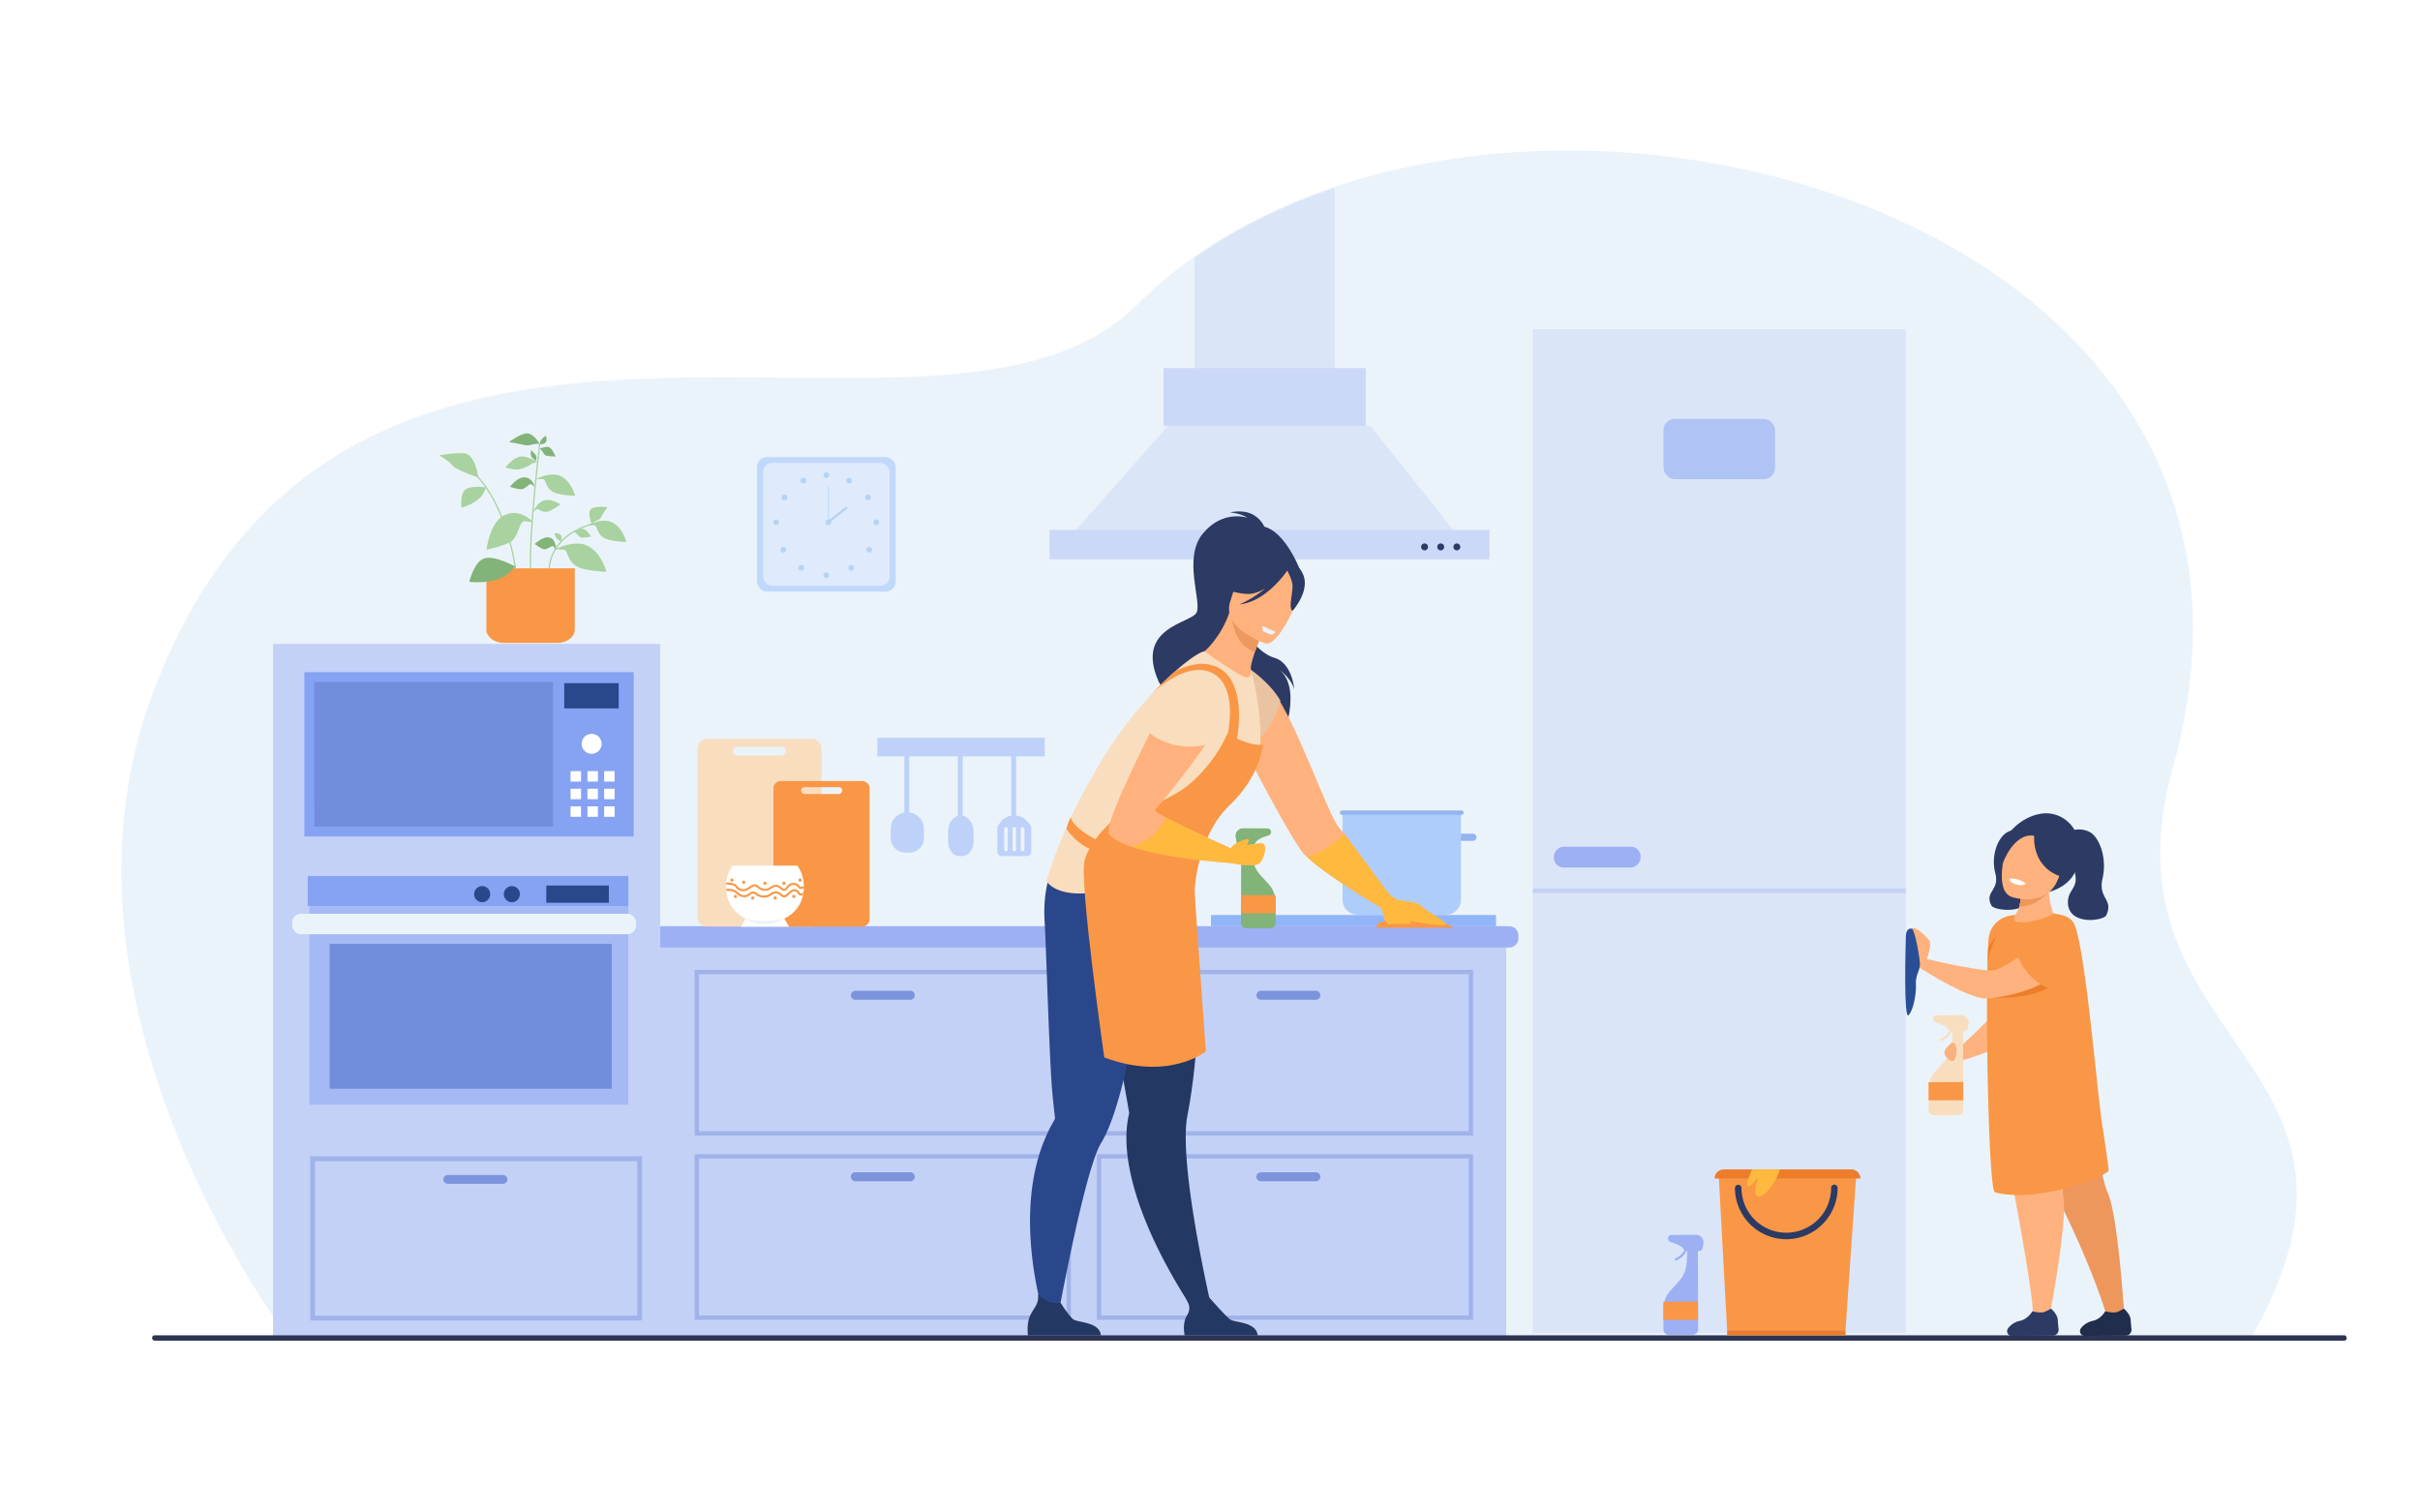 <svg id="_лой_1" data-name="‘лой_1" xmlns="http://www.w3.org/2000/svg" viewBox="0 0 3200 2000"><defs><style>.cls-1{fill:#fff;}.cls-2{fill:#ebf3fa;}.cls-3{fill:#c0d8fb;}.cls-4{fill:#dfebfd;}.cls-5{fill:#b7d3f3;}.cls-6{fill:#95b3ef;}.cls-7{fill:#afcdfb;}.cls-11,.cls-8,.cls-9{fill:#9db0f4;}.cls-8{opacity:0.2;}.cls-9{opacity:0.4;}.cls-10{fill:#c4d1f7;}.cls-12,.cls-14{opacity:0.5;}.cls-13{fill:#7b94db;}.cls-14,.cls-19{fill:#86a2f2;}.cls-15{fill:#f9ddbf;}.cls-16{fill:#f99746;}.cls-17{fill:#bdd1f9;}.cls-18{fill:#718ddb;}.cls-20{fill:#2b478b;}.cls-21{fill:#2e3552;}.cls-22{fill:#a8d29f;}.cls-23{fill:#82b378;}.cls-24{fill:#91b5f8;}.cls-25{fill:#2c3a64;}.cls-26{fill:#ffb27d;}.cls-27{fill:#233862;}.cls-28{fill:#eac3a2;}.cls-29{fill:#ed985f;}.cls-30{fill:#ffb93e;}.cls-31{fill:#ed975d;}.cls-32{fill:#212d4c;}.cls-33{fill:#2a4e96;}.cls-34{fill:#f9b27d;}.cls-35{fill:#ed7d2b;}</style></defs><title>10204</title><rect class="cls-1" width="3200" height="2000"/><path class="cls-2" d="M2975.42,1771.07l-2593.19-.79S46.66,1334,201.17,918.82c256-687.92,1041.46-255,1301.65-515.17a583.78,583.78,0,0,1,76.64-64.31c55.45-39.11,118.25-69.81,185.64-92.4,511.78-171.57,1287.41,125.18,1108.38,767.14C2769.78,1385.89,3189.07,1399.41,2975.42,1771.07Z"/><rect class="cls-3" x="1000.98" y="604.39" width="183.34" height="177.86" rx="13.11"/><rect class="cls-4" x="1008.92" y="612.1" width="167.45" height="162.45" rx="11.98"/><path class="cls-5" d="M1088.85,628.33a3.8,3.8,0,1,1,3.8,3.8A3.8,3.8,0,0,1,1088.85,628.33Z"/><path class="cls-5" d="M1119.5,633.7a3.79,3.79,0,1,1,1.47,5.16A3.8,3.8,0,0,1,1119.5,633.7Z"/><path class="cls-5" d="M1145.75,654.56a3.8,3.8,0,1,1-1.13,5.25A3.8,3.8,0,0,1,1145.75,654.56Z"/><path class="cls-5" d="M1158.75,686.84a3.8,3.8,0,1,1-3.79,3.8A3.8,3.8,0,0,1,1158.75,686.84Z"/><circle class="cls-5" cx="1149.43" cy="726.99" r="3.8"/><path class="cls-5" d="M1128.27,748.22a3.8,3.8,0,1,1-5.38,0A3.8,3.8,0,0,1,1128.27,748.22Z"/><path class="cls-5" d="M1088.85,760.54a3.8,3.8,0,1,1,3.8,3.8A3.8,3.8,0,0,1,1088.85,760.54Z"/><path class="cls-5" d="M1065.68,633.7a3.8,3.8,0,1,0-1.47,5.16A3.81,3.81,0,0,0,1065.68,633.7Z"/><path class="cls-5" d="M1039.43,654.56a3.8,3.8,0,1,0,1.13,5.25A3.8,3.8,0,0,0,1039.43,654.56Z"/><path class="cls-5" d="M1026.42,686.84a3.8,3.8,0,1,0,3.8,3.8A3.8,3.8,0,0,0,1026.42,686.84Z"/><circle class="cls-5" cx="1035.75" cy="726.99" r="3.8"/><path class="cls-5" d="M1056.91,748.22a3.8,3.8,0,1,0,5.37,0A3.8,3.8,0,0,0,1056.91,748.22Z"/><path class="cls-5" d="M1091.62,690.64a3.8,3.8,0,1,1,3.8,3.8A3.8,3.8,0,0,1,1091.62,690.64Z"/><rect class="cls-5" x="1094.9" y="643.19" width="1.04" height="47.44"/><rect class="cls-5" x="1091.53" y="679.14" width="31.98" height="3.11" transform="translate(-183.95 829.21) rotate(-38.14)"/><path class="cls-6" d="M1780.29,1111.89h-23.94a4.73,4.73,0,0,1-4.71-4.72h0a4.72,4.72,0,0,1,4.71-4.71h23.94a4.73,4.73,0,0,1,4.72,4.71h0A4.73,4.73,0,0,1,1780.29,1111.89Z"/><path class="cls-6" d="M1947.68,1111.89h-23.94a4.73,4.73,0,0,1-4.71-4.72h0a4.72,4.72,0,0,1,4.71-4.71h23.94a4.73,4.73,0,0,1,4.72,4.71h0A4.74,4.74,0,0,1,1947.68,1111.89Z"/><path class="cls-7" d="M1775.26,1072.45h156.62a0,0,0,0,1,0,0v117.31a19.81,19.81,0,0,1-19.81,19.81h-117a19.8,19.8,0,0,1-19.8-19.8V1072.45A0,0,0,0,1,1775.26,1072.45Z"/><path class="cls-6" d="M1932.51,1077.45H1774.63a2.88,2.88,0,0,1-2.87-2.87h0a2.88,2.88,0,0,1,2.87-2.87h157.88a2.88,2.88,0,0,1,2.87,2.87h0A2.88,2.88,0,0,1,1932.51,1077.45Z"/><path class="cls-8" d="M1765.1,248.65V486.7H1579.46V341.05C1634.91,301.94,1697.71,271.23,1765.1,248.65Z"/><rect class="cls-9" x="1538.55" y="486.7" width="267.48" height="76.29"/><polygon class="cls-8" points="1422.77 700.73 1544.54 563 1812.02 563 1921.8 700.73 1422.77 700.73"/><rect class="cls-9" x="1387.84" y="700.73" width="581.87" height="38.82"/><rect class="cls-10" x="870.62" y="1224.75" width="1121.09" height="547.94"/><path class="cls-11" d="M873.52,1224.75H1995.66a12.06,12.06,0,0,1,12.06,12.06v4.11a12.06,12.06,0,0,1-12.06,12.06h-1123a0,0,0,0,1,0,0v-27.39A.84.84,0,0,1,873.52,1224.75Z"/><g class="cls-12"><path class="cls-13" d="M1416.1,1501.57H918.6v-219.1h497.5Zm-491.79-5.71h486.08V1288.19H924.31Z"/></g><g class="cls-12"><path class="cls-13" d="M1416.1,1745.25H918.6v-219.1h497.5Zm-491.79-5.71h486.08V1531.87H924.31Z"/></g><g class="cls-12"><path class="cls-13" d="M1947.86,1501.57h-497.5v-219.1h497.5Zm-491.79-5.71h486.08V1288.19H1456.07Z"/></g><g class="cls-12"><path class="cls-13" d="M1947.86,1745.25h-497.5v-219.1h497.5Zm-491.79-5.71h486.08V1531.87H1456.07Z"/></g><path class="cls-13" d="M1203.72,1322H1131a6,6,0,0,1-5.93-5.93h0a6,6,0,0,1,5.93-5.93h72.74a6,6,0,0,1,5.93,5.93h0A6,6,0,0,1,1203.72,1322Z"/><path class="cls-13" d="M1203.72,1562H1131a6,6,0,0,1-5.93-5.93h0a6,6,0,0,1,5.93-5.93h72.74a6,6,0,0,1,5.93,5.93h0A6,6,0,0,1,1203.72,1562Z"/><path class="cls-13" d="M1740,1322h-72.74a6,6,0,0,1-5.93-5.93h0a6,6,0,0,1,5.93-5.93H1740a6,6,0,0,1,5.93,5.93h0A6,6,0,0,1,1740,1322Z"/><path class="cls-13" d="M1740,1562h-72.74a6,6,0,0,1-5.93-5.93h0a6,6,0,0,1,5.93-5.93H1740a6,6,0,0,1,5.93,5.93h0A6,6,0,0,1,1740,1562Z"/><rect class="cls-8" x="2026.83" y="435.21" width="493.2" height="1327.42"/><rect class="cls-11" x="2098.31" y="1076.1" width="27.52" height="114.6" rx="12.83" transform="translate(3245.46 -978.67) rotate(90)"/><rect class="cls-14" x="2199.69" y="553.87" width="147.47" height="79.74" rx="14.82"/><rect class="cls-10" x="2026.83" y="1174.68" width="493.2" height="6.2"/><path class="cls-15" d="M1073.71,977.07H934.9a12.57,12.57,0,0,0-12.58,12.57v223a12.57,12.57,0,0,0,12.58,12.57h138.81a12.57,12.57,0,0,0,12.58-12.57v-223A12.57,12.57,0,0,0,1073.71,977.07Zm-40.23,22H975.13a5.84,5.84,0,0,1,0-11.67h58.35a5.84,5.84,0,0,1,0,11.67Z"/><path class="cls-16" d="M1140.1,1032.82H1032.47a9.75,9.75,0,0,0-9.75,9.75v172.89a9.75,9.75,0,0,0,9.75,9.75H1140.1a9.74,9.74,0,0,0,9.75-9.75V1042.57A9.74,9.74,0,0,0,1140.1,1032.82Zm-31.2,17.09h-45.23a4.53,4.53,0,0,1,0-9.05h45.23a4.53,4.53,0,1,1,0,9.05Z"/><rect class="cls-17" x="1160.09" y="975.52" width="221.35" height="24.63"/><path class="cls-17" d="M1363.64,1126.29v-31.43a6.67,6.67,0,0,0-1.59-4.33l-3.63-4.28a22.74,22.74,0,0,0-17.35-8h0a22.78,22.78,0,0,0-17.8,8.57l-3,3.79a6.75,6.75,0,0,0-1.46,4.18v31.54a5.66,5.66,0,0,0,5.66,5.66H1358A5.65,5.65,0,0,0,1363.64,1126.29Zm-31-3.08a2.44,2.44,0,1,1-4.87,0V1096a2.44,2.44,0,0,1,4.87,0Zm11,0a2.44,2.44,0,0,1-4.88,0V1096a2.44,2.44,0,0,1,4.88,0Zm10.95,0a2.44,2.44,0,1,1-4.87,0V1096a2.44,2.44,0,0,1,4.87,0Z"/><rect class="cls-17" x="1337.27" y="985.21" width="6.38" height="97.16"/><path class="cls-17" d="M1287.33,1112.46v-12.52a25,25,0,0,0-3.66-13.28l-.26-.41c-3.24-5.1-8-8-13-8h0c-5.19,0-10.1,3.16-13.34,8.57h0a25.12,25.12,0,0,0-3.36,12.81v12.87c0,10.77,6.54,19.49,14.61,19.49h4.41C1280.78,1132,1287.33,1123.23,1287.33,1112.46Z"/><rect class="cls-17" x="1266.56" y="985.21" width="6.38" height="97.16"/><path class="cls-17" d="M1221.7,1108.12v-12.4a20.45,20.45,0,0,0-4.76-13.15l-.34-.41a22.11,22.11,0,0,0-16.95-8h0a22.1,22.1,0,0,0-17.38,8.48h0a20.47,20.47,0,0,0-4.38,12.68v12.75a19.17,19.17,0,0,0,19,19.3h5.73A19.17,19.17,0,0,0,1221.7,1108.12Z"/><rect class="cls-17" x="1195.85" y="985.21" width="6.38" height="97.16"/><rect class="cls-17" x="1197.78" y="987.84" width="2.53" height="5.78" rx="1"/><rect class="cls-17" x="1268.49" y="987.84" width="2.53" height="5.78" rx="1"/><rect class="cls-17" x="1339.2" y="987.84" width="2.53" height="5.78" rx="1"/><rect class="cls-10" x="361.05" y="851.36" width="511.94" height="920.92"/><rect class="cls-18" x="409.04" y="891.71" width="421.8" height="211.96"/><rect class="cls-19" x="731.35" y="891.79" width="98.56" height="211.57"/><circle class="cls-1" cx="782.36" cy="983.65" r="13.25" transform="translate(-299.97 1622.57) rotate(-82.06)"/><rect class="cls-20" x="746.06" y="903.37" width="72.07" height="33.38"/><rect class="cls-1" x="754.45" y="1019.68" width="13.85" height="13.85"/><rect class="cls-1" x="776.77" y="1019.68" width="13.85" height="13.85"/><rect class="cls-1" x="798.89" y="1019.68" width="13.85" height="13.85"/><rect class="cls-1" x="754.45" y="1042.96" width="13.85" height="13.85"/><rect class="cls-1" x="776.77" y="1042.96" width="13.85" height="13.85"/><rect class="cls-1" x="798.89" y="1042.96" width="13.85" height="13.85"/><rect class="cls-1" x="754.45" y="1066.24" width="13.85" height="13.85"/><rect class="cls-1" x="776.77" y="1066.24" width="13.85" height="13.85"/><rect class="cls-1" x="798.89" y="1066.24" width="13.85" height="13.85"/><path class="cls-19" d="M838,1106.16H402.49V888.83H838Zm-422.38-13.1H824.86V901.93H415.59Z"/><rect class="cls-14" x="409.04" y="1166.2" width="421.8" height="294.63"/><rect class="cls-2" x="386.41" y="1208.33" width="454.63" height="27.02" rx="11.35"/><rect class="cls-19" x="406.92" y="1158.43" width="423.92" height="39.57"/><rect class="cls-18" x="435.89" y="1248.16" width="373.05" height="191.47"/><g class="cls-12"><path class="cls-13" d="M849,1746.17H410.21V1529H849Zm-432.37-6.43H842.59V1535.45H416.65Z"/></g><path class="cls-13" d="M665.09,1565.33h-73a5.84,5.84,0,0,1-5.82-5.82h0a5.84,5.84,0,0,1,5.82-5.83h73a5.84,5.84,0,0,1,5.83,5.83h0A5.84,5.84,0,0,1,665.09,1565.33Z"/><rect class="cls-21" x="201.17" y="1765.68" width="2901.89" height="7.1" rx="3.16"/><path class="cls-20" d="M626.94,1182.37A10.63,10.63,0,1,1,637.57,1193,10.63,10.63,0,0,1,626.94,1182.37Z"/><path class="cls-20" d="M666.22,1182.37A10.63,10.63,0,1,1,676.85,1193,10.63,10.63,0,0,1,666.22,1182.37Z"/><rect class="cls-20" x="722.39" y="1170.98" width="82.73" height="22.77"/><path class="cls-16" d="M760.06,751.51v81c0,9.72-10.55,17.68-23.44,17.68H666.55c-12.89,0-23.44-8-23.44-17.68v-81Z"/><path class="cls-22" d="M680.77,751.63c-.11-.84-11.22-84.08-54.43-125.38L627.5,625c43.66,41.72,54.84,125.54,54.94,126.38Z"/><path class="cls-22" d="M700.74,751.55c-1.8-52.93,12.11-163.64,12.25-164.75l1.68.21c-.14,1.11-14,111.69-12.24,164.48Z"/><path class="cls-22" d="M727,751.6l-1.68-.16c2.38-25.62,18.75-40.55,32.06-48.56a96.13,96.13,0,0,1,28.52-11.34l.3,1.66a94.78,94.78,0,0,0-28,11.15C745.29,712.17,729.36,726.7,727,751.6Z"/><path class="cls-22" d="M632.42,631.3s-3.55-31.54-19.66-32a152.72,152.72,0,0,0-32.06,2.93s11.72,6.26,17.25,13S632.42,631.3,632.42,631.3Z"/><path class="cls-22" d="M642.87,644.5s-20.18-2.91-27.67,3-4.88,23.76-4.88,23.76,9.76-2.6,16.6-7.16,10.09-7.14,13-13.34Z"/><path class="cls-23" d="M681.6,749.29s-27.12-15.27-41-11-20.05,31.14-20.05,31.14,15.34,1.67,27.58-1,18.31-4.61,25.89-11.82Z"/><path class="cls-23" d="M713.83,587.57c.57.46-8.79-16.36-18.8-14.4s-22,11.47-22,11.47,14.16,2,20.38,3.91S710.17,584.64,713.83,587.57Z"/><path class="cls-22" d="M782.6,693.49c0,.66-7.09-17.79-.06-21.22s20.71-1.63,20.71-1.63-6.49,8.7-8.54,13.42S782.49,689.25,782.6,693.49Z"/><path class="cls-23" d="M713.83,587.4s-.16-7.24,8.14-11.14c0,0,1.79,4.72,0,8.13S713.83,587.4,713.83,587.4Z"/><path class="cls-22" d="M741.82,715.86s-7-1.77-8.57-10.82c0,0,5-.46,7.84,2.18S741.82,715.86,741.82,715.86Z"/><path class="cls-23" d="M713.18,593.3s7.32-2.93,12-2.28,9.44,12.7,9.44,12.7-9.76-.17-13-1.47S716.11,593,713.18,593.3Z"/><path class="cls-22" d="M758.55,703.83s6.56-4.39,11.31-4.74,11.88,10.45,11.88,10.45-9.59,1.88-13,1.28S761.35,702.9,758.55,703.83Z"/><path class="cls-22" d="M710.9,611.82s-12.69-9.52-22.79-8.1-19.85,14.44-19.85,14.44,11.39,3.58,17.74,2.6,14.65-5.13,16.84-7.32S710.9,611.82,710.9,611.82Z"/><path class="cls-23" d="M708.91,609.34s2-5.7-1.76-9.37-4.92-4.77-4.92-4.77-1.08,4.25,0,7.68S708.91,609.34,708.91,609.34Z"/><path class="cls-22" d="M708.7,633.4s20.51-10.77,33.94-3.2,17.82,25.39,17.82,25.39S736.78,655.1,729,649s-7.18-14.9-10.67-15.38A69.47,69.47,0,0,0,708.7,633.4Z"/><path class="cls-22" d="M704.74,677.26s6.11-14.14,16.21-15.84,19.84,5.68,19.84,5.68-12.46,9.65-19,9.76-9.94-4.7-12-3.5A46.4,46.4,0,0,0,704.74,677.26Z"/><path class="cls-22" d="M733.25,726.64s27.21-14.29,45-4.25,23.65,33.69,23.65,33.69-31.42-.65-41.79-8.75-9.52-19.76-14.15-20.4A92,92,0,0,0,733.25,726.64Z"/><path class="cls-22" d="M776.57,694.48s20.51-10.77,33.93-3.2,17.83,25.39,17.83,25.39-23.68-.49-31.5-6.59-7.18-14.9-10.67-15.38A69.33,69.33,0,0,0,776.57,694.48Z"/><path class="cls-23" d="M706.9,643.78s-1.92-11-12.14-12.48-20.4,12.48-20.4,12.48,9.52,3.18,14.89,3.18,10.84-8.39,13.48-6.55A32.5,32.5,0,0,1,706.9,643.78Z"/><path class="cls-22" d="M705.36,691s-15.83-18.94-36.89-10.39-25.11,46.25-25.11,46.25,21.65-4.43,31.88-10.35,11.39-27.92,18.45-27.33A72.56,72.56,0,0,1,705.36,691Z"/><path class="cls-23" d="M734.68,727.16s1.67-11.91-6.56-15.88-21,8-21,8,7.1,5.61,11.65,6.92,11.66-6,13.35-3.5A31.11,31.11,0,0,1,734.68,727.16Z"/><rect class="cls-24" x="1601.33" y="1209.94" width="376.85" height="14.8"/><path class="cls-25" d="M1676.13,710.16s-4.3-41.63-50-32.63c0,0,14.58,1,23.21,7.13,0,0-32.5-11.37-59,21.15s-.93,89.79-8.1,104.2-81.88,18.75-50.31,90.9c16.63,38,162.8,45.43,162,80.36,0,0,31.9-74.84-6.13-98.64,0,0,18.55,11.66,23.59,28.87,0,0-2.49-35-26.41-41.71-21.17-5.89-43.92-38.19-43.49-44.85S1676.13,710.16,1676.13,710.16Z"/><path class="cls-26" d="M1850.23,1190.69l0,0-23.72,9.73s-67-38.83-98-66.88c-1.34-1.19-2.6-2.38-3.8-3.54-12.87-12.51-81.16-139-96.43-177.75s45.29-44,45.29-44c25.77,2.29,80.62,168.91,97.83,187.09,1.44,1.53,3.4,3.85,5.74,6.79,13.24,16.6,39,52.82,55.71,75C1841.35,1188.46,1850.23,1190.69,1850.23,1190.69Z"/><path class="cls-26" d="M1911.71,1222.25c-2.57,3.62-33.84-2.27-48.72-4.62a65,65,0,0,0-7.15-.91c-3.53,0-9.3,3.23-14.07,4.89h0c-3.23,1.11-6,1.51-7.29-.34a19.73,19.73,0,0,1-1.7-3.11c-1.07-2.32-2.19-5.29-3.18-8.13v0c-1.74-5-3.08-9.55-3.08-9.55l16.81-10.14s2.82.08,6.91.41c9.24.7,25,2.65,29.75,7.69C1886.78,1205.69,1913.6,1219.58,1911.71,1222.25Z"/><path class="cls-26" d="M1865.79,1221.64c-1.36.78-7.55-.39-22,0-.7,0-1.35,0-2,0h0c-4.44-.22-7.23-1.66-9-3.45-3.1-3.17-3-7.45-3.18-8.13v0h21.13s7.16,6,10.64,7a8.32,8.32,0,0,1,1.65.64C1865.5,1218.87,1866.91,1221,1865.79,1221.64Z"/><path class="cls-26" d="M1648.32,1117.65a10,10,0,0,1-4,3c-4.84,1.94-16.66,1.25-16.66,1.25h0c.13-.27,2.29-4.51,8.49-7.56,6.42-3.16,14.84-6.47,15.08-4C1651.4,1111.93,1650.42,1115.12,1648.32,1117.65Z"/><path class="cls-27" d="M1603.08,1733.71l-19.16,7.14s-83.24-115.44-93.48-217c-1.84-18.13-1.22-35.7,2.73-51.92,0,0-.81-4.65-2.23-12.86-.66-3.84-1.47-8.45-2.4-13.74-2.7-15.51-6.43-36.72-10.68-60.88-9.8-55.59-22.49-126.65-32.34-178.89l5.16-1.66,55.87-18,11.55-36.68,41.6-11s9.29,18.18,17.6,104.06c1.53,11.27,2.93,23.69,4,37.16a735.28,735.28,0,0,1-4,150.43q-2.86,22.39-7.31,46.17c-2.19,11.61-2.52,27.43-1.6,45.59C1572.61,1604.67,1603.08,1733.71,1603.08,1733.71Z"/><path class="cls-20" d="M1552.07,1140.4l-12.63,2.95c-35,9.3-128.65-26-128.65-26s-33.94,29.84-29.48,101.36c2.17,34.9,6.15,183.24,10.29,227.13,1.5,15.91,2.82,27.23,3.36,31.75a.08.08,0,0,1,0,0,6.31,6.31,0,0,1-1,3.89,206.46,206.46,0,0,0-15.32,32.21c-40.73,108.54,6.27,242.2,6.27,242.2l12.2-4.91s26.75-148.75,48.48-214.47c3.69-11.15,7.23-19.9,10.47-25.14,9.45-15.25,18.22-40.17,26.18-69.81,15-56,27.15-128.93,35.21-185.2C1518.55,1256.45,1552.07,1140.4,1552.07,1140.4Z"/><path class="cls-27" d="M1455.82,1765.89H1359.3S1357,1751.18,1362,1740c4.83-10.71,12.39-15.58,10.58-28.54,6.13,6.32,16.13,13.39,30.08,11.51,1.71,2.77,11,17.61,16.75,21.71C1425.75,1749.23,1453.87,1747.62,1455.82,1765.89Z"/><path class="cls-27" d="M1663.06,1765.89h-96.52s-3.61-15.4,2.73-25.87c5.61-9.27,3.46-14.55-.7-22.22a37.45,37.45,0,0,0,16.26,3.06c4.81-.28,9.89-2.46,14.35-5,4.15,4.74,21.94,24.9,27.5,28.89C1633,1749.23,1661.12,1747.62,1663.06,1765.89Z"/><path class="cls-25" d="M1654,698c.13-2.61-49.24,35.39-51.41,39-20.07,33.53-5.43,69.24,9.33,66.71,9.46-1.63,10.72,14.39,10.72,14.39l96.2-65S1691.65,681.88,1654,698Z"/><path class="cls-28" d="M1654.28,885.79s25.68,17.63,38.79,40.69c0,0-9.86,49.44-56.39,71.52C1636.68,998,1642.27,889.35,1654.28,885.79Z"/><path class="cls-26" d="M1628.6,950.71c-60.32-1.88-45.85-85.82-42.22-85.06,7.67-3.2,28.91-25.12,39.22-55.64l2.48,1.42,41.57,24.11s-5.81,13.7-10.38,26.89c-3.56,10.33-6.34,20.37-5,23.36C1657.57,887.47,1644.69,951.22,1628.6,950.71Z"/><path class="cls-29" d="M1669.65,835.54s-5.82,13.69-10.37,26.9c-24.72-9.25-30.11-36.53-31.2-51Z"/><path class="cls-26" d="M1673.7,850.92s-59.38-19.25-46.82-56,13.34-64,51.78-53.32,41,27.27,39.78,40.57S1689.47,855,1673.7,850.92Z"/><path class="cls-25" d="M1723.68,761.08c-5.34-14.19-13.06-14.13-18.07-12.12-26.19-28.8-56-9.68-56-9.68-13,25-37.19,33.63-37.19,33.63s8.48,10.34,35.48,12.45c8.24.65,16.85-2.42,24.84-7a145.26,145.26,0,0,1-33.62,20.84c34.33-3.55,60.34-40.69,63-44.64,2.49,4.47,7.19,13.93,7,21.56-.27,10.38-5.55,30.11.3,31.38C1709.47,807.51,1731.69,782.35,1723.68,761.08Z"/><path class="cls-15" d="M1650.71,1029.77c-18.57,17.53-42,29.78-52.67,40-25.86,24.62-168.24-19.3-143.07-61.2l.17-.25c2.8-4.67,5.62-9.2,8.44-13.63l.22-.34a526.53,526.53,0,0,1,60.5-78.07l0,0A423.6,423.6,0,0,1,1555,886.75c1.46-1.28,2.91-2.51,4.32-3.7,26.37-22.18,33.49-21.82,33.49-21.82s35.43,25.85,51.81,33.44c11.15,5.16,9.66-8.59,9.66-8.88.23.89,10.24,36.36,12,75.48C1667.6,989.09,1664.6,1016.64,1650.71,1029.77Z"/><path class="cls-16" d="M1820.53,1226.84s-8.12-11,47.43-13.88c9.88-.5,16.78,5,31.11,7.29s21.45,2.83,21.45,6.59Z"/><path class="cls-15" d="M1650.71,1029.77c-18.57,17.53-42,29.78-52.67,40-25.86,24.62-37.93,71.82-37.93,71.82-151.59,73.16-176.39,23.32-176.39,23.32,19.81-63.84,46.08-114.44,71.25-156.34l.17-.25,8.66-14s81,33.59,135.92,9.37,33.57-40,41.71-42a68.73,68.73,0,0,1,24.89-.41C1667.6,989.09,1664.6,1016.64,1650.71,1029.77Z"/><path class="cls-16" d="M1635.53,977.59,1623,972.47s15.33-63.39-19.09-82c-34-18.32-78.45,24.6-79.59,25.72A423.6,423.6,0,0,1,1555,886.75c21.43-9.75,35-9,35-9C1655.45,880.24,1635.53,977.59,1635.53,977.59Z"/><path class="cls-16" d="M1623,969.81s25.81,16.7,47.06,15.18c0,0-3.79,41.75-44,79.7s-46.3,104-46.3,113.09,14.8,212.53,14.8,212.53-49,39.85-134.35,8c0,0-33-230-26.18-259.59s43.26-59.2,43.26-59.2,64.9-14.8,99-45.54S1623,969.81,1623,969.81Z"/><path class="cls-26" d="M1628.21,1141.3c-60.74-4.6-105-12.59-132-21.65-16.79-5.63-26.89-11.7-30-17.63-8.23-15.46,83.9-190.79,83.9-190.79,42.08-28,50.35,51.68,47.43,65.31s-66.26,90.47-70.35,94.51c-1,1,4.74,4.7,14,9.64,27.7,14.89,86.53,41.23,86.53,41.23Z"/><path class="cls-15" d="M1551.45,909.06c-10.9,11.06-24.9,28.8-36.9,55.27,0,0,31.42,35.11,88.84,18.22,0,0,13.72-38.28,1.31-64.8C1595.05,897.13,1567.43,892.84,1551.45,909.06Z"/><path class="cls-23" d="M1641.18,1138.37l-.27,82a6.94,6.94,0,0,0,6.91,7l31.92.1a6.94,6.94,0,0,0,7-6.91l.08-27.5a35.26,35.26,0,0,0-9.17-23.84l-11.33-12.48a39.65,39.65,0,0,1-10.28-25.25l-.89-14.79a6.65,6.65,0,0,0-6.91-6.33h0a7.26,7.26,0,0,0-7,7.28Z"/><path class="cls-23" d="M1643.76,1095.25l32.15.11a4.84,4.84,0,0,1,4.84,4.86h0a4.88,4.88,0,0,1-3.62,4.68c-5,1.32-13.8,4.28-17,9.41a4.87,4.87,0,0,1-4.15,2.33l-16.42-.05a4.82,4.82,0,0,1-4.77-4.53,25.93,25.93,0,0,0-.7-4.27A10,10,0,0,1,1643.76,1095.25Z"/><path class="cls-23" d="M1670.19,1129.27a1.36,1.36,0,0,1-.58-.13c-12.3-5.27-15.94-17.87-16.09-18.41a1.5,1.5,0,1,1,2.9-.8c.06.19,3.46,11.77,14.37,16.45a1.51,1.51,0,0,1-.6,2.89Z"/><rect class="cls-16" x="1640.99" y="1183.57" width="45.8" height="24.07" transform="translate(3.91 -5.42) rotate(0.19)"/><path class="cls-26" d="M1666.59,1140.26c-5.8,8.12-38.38,1-38.38,1l-.54-19.38h0c.42-.09,10.33-2.42,20.64-4.26,10.85-1.94,22.17-3.33,23.39-1C1674.11,1121.23,1672.39,1132.14,1666.59,1140.26Z"/><path class="cls-30" d="M1911.71,1222.25c-2.57,3.62-33.84-2.27-48.72-4.62,2.51,1.24,3.92,3.35,2.8,4-1.36.78-7.55-.39-22,0-.7,0-1.35,0-2,0h0c-3.23,1.11-6,1.51-7.29-.34a19.73,19.73,0,0,1-1.7-3.11c-3.1-3.17-3-7.45-3.18-8.13v0c-1.74-5-3.08-9.55-3.08-9.55s-67-38.83-98-66.88c13.63-5,34.12-14.63,48.63-31.38,13.24,16.6,39,52.82,55.71,75,8.54,11.31,17.42,13.54,17.42,13.54l0,0c9.24.7,25,2.65,29.75,7.69C1886.78,1205.69,1913.6,1219.58,1911.71,1222.25Z"/><path class="cls-30" d="M1666.59,1140.26c-5.8,8.12-38.38,1-38.38,1-60.74-4.6-105-12.59-132-21.65,30-8.86,40.71-27.54,44.92-39,27.7,14.89,86.53,41.23,86.53,41.23h0c.13-.27,2.29-4.51,8.49-7.56,6.42-3.16,14.84-6.47,15.08-4,.15,1.62-.83,4.81-2.93,7.34,10.85-1.94,22.17-3.33,23.39-1C1674.11,1121.23,1672.39,1132.14,1666.59,1140.26Z"/><path class="cls-16" d="M1453.74,1112.5s-34.15-15.93-38-31.87c0,0-6.07,12.9-5.31,15.94,0,0,12.9,19,30.74,25.8S1453.74,1112.5,1453.74,1112.5Z"/><path class="cls-2" d="M1669.3,827.87s-.38,5.69,1,6.74,10.34,5,11.77,4.55,3.89-2.94,5.22-3.13A139.82,139.82,0,0,0,1669.3,827.87Z"/><path class="cls-1" d="M1062.84,1174.51a42,42,0,0,1-.49,5.86c-.14,1.09-.33,2.15-.52,3.2a43.94,43.94,0,0,1-24.72,31l6.24,10.8H979.73l6.22-10.8a44,44,0,0,1-25.51-36.37,27.38,27.38,0,0,1-.19-2.77,47.19,47.19,0,0,1,0-5.58,10.94,10.94,0,0,1,.06-1.12c0-.55.08-1.1.13-1.62a46.09,46.09,0,0,1,8.24-22.46h85.72a46.85,46.85,0,0,1,8.36,24.08c.06.93.12,1.86.12,2.77S1062.9,1173.5,1062.84,1174.51Z"/><path class="cls-16" d="M1062.87,1171.44c0,1,0,2.06,0,3.07-2.35,1-4.92,1.5-6.4.19a11.67,11.67,0,0,1-1.37-1.56c-1.2-1.53-2.41-3-6.79-2.87-3.23.11-4.9,2.24-6.51,4.32-1.32,1.7-2.58,3.31-4.6,3.45-2.19.14-3.75-1.18-5.28-2.46s-3.1-2.6-5.42-2.8c-2.63-.24-4.66,1-6.79,2.41a16.14,16.14,0,0,1-5.39,2.55c-4.66.93-8.68-.36-13.88-4.46-2.77-2.19-4.52-1.15-7.91,1.23-1,.71-2,1.42-3.15,2.08a13.87,13.87,0,0,1-6.84,1.89,11.72,11.72,0,0,1-9.8-5.29c-2.11-3-8.19-3.53-12.46-3.39,0-.36,0-.74.06-1.12,0-.55.08-1.1.13-1.62,4.47-.11,11.58.41,14.51,4.55,3.75,5.28,9.36,4.7,13,2.6,1.07-.6,2-1.29,3-1.92,3.28-2.33,6.68-4.71,11.16-1.18s7.83,4.74,11.64,4a13.75,13.75,0,0,0,4.49-2.17c2.3-1.47,4.92-3.17,8.45-2.84,3.21.27,5.31,2,7,3.42,1.4,1.17,2.28,1.91,3.32,1.83.79,0,1.67-1.15,2.65-2.41,1.7-2.19,4-5.2,8.57-5.36,5.83-.19,7.66,2.19,9,3.94a8.71,8.71,0,0,0,1,1.2C1058.66,1173,1060.6,1172.54,1062.87,1171.44Z"/><path class="cls-16" d="M1062.35,1180.37c-.14,1.09-.33,2.16-.52,3.2-2,.71-4.13,1-5.39-.19a8.72,8.72,0,0,1-1.51-1.89c-1.28-1.89-2.41-3.51-6.37-2.57-1.07.24-2.82,1.86-4.36,3.28-2.32,2.13-4.71,4.35-7.06,4.52-2.16.13-3.72-1.18-5.25-2.47s-3.1-2.6-5.42-2.79c-2.69-.25-4.66,1-6.79,2.41a16.34,16.34,0,0,1-5.39,2.55,21.47,21.47,0,0,1-4.41.46,17,17,0,0,1-10.79-3.78c-3.2-2.54-4.43-1.64-6.89.19-.5.36-1,.74-1.54,1.1a12.13,12.13,0,0,1-15.22-1.42c-4.57-4.93-11.11-5.2-15-4.82-.11-.9-.16-1.81-.19-2.77,4.44-.43,11.83-.08,17.22,5.7a9.25,9.25,0,0,0,11.69,1c.49-.33,1-.66,1.39-1,2.52-1.89,5.4-4,10.24-.17,3.72,3,7.86,3.83,13,2.79a13.52,13.52,0,0,0,4.49-2.16c2.3-1.48,4.9-3.15,8.45-2.85,3.21.28,5.31,2,7,3.42,1.4,1.18,2.28,1.89,3.32,1.84,1.36-.08,3.58-2.14,5.36-3.78,2-1.83,3.83-3.53,5.58-3.94,5.81-1.37,7.89,1.67,9.26,3.7a9.77,9.77,0,0,0,1.09,1.39C1058.63,1181.68,1060.33,1181.3,1062.35,1180.37Z"/><path class="cls-16" d="M981.36,1166.62a2.11,2.11,0,1,1,2.11,2.11A2.12,2.12,0,0,1,981.36,1166.62Z"/><path class="cls-16" d="M993.16,1187.44a2.11,2.11,0,1,1,2.11,2.11A2.11,2.11,0,0,1,993.16,1187.44Z"/><path class="cls-16" d="M1022.88,1187.44a2.11,2.11,0,1,1,2.1,2.11A2.1,2.1,0,0,1,1022.88,1187.44Z"/><path class="cls-16" d="M1047.51,1185.35a2.11,2.11,0,1,1,2.11,2.11A2.11,2.11,0,0,1,1047.51,1185.35Z"/><path class="cls-16" d="M970.43,1185.35a2.11,2.11,0,1,1,2.11,2.11A2.11,2.11,0,0,1,970.43,1185.35Z"/><path class="cls-16" d="M1009.42,1168a2.11,2.11,0,1,1,2.11,2.11A2.12,2.12,0,0,1,1009.42,1168Z"/><path class="cls-16" d="M1034.45,1168a2.11,2.11,0,1,1,2.11,2.11A2.12,2.12,0,0,1,1034.45,1168Z"/><path class="cls-16" d="M1055.84,1163.77a2.11,2.11,0,1,1,2.11,2.11A2.11,2.11,0,0,1,1055.84,1163.77Z"/><path class="cls-16" d="M965.68,1163.77a2.11,2.11,0,1,1,2.11,2.11A2.11,2.11,0,0,1,965.68,1163.77Z"/><path class="cls-2" d="M986,1214.53s22.18,7.3,51.16,0c0,0-9.08,7.49-27.69,7.52C993.16,1222.09,986,1214.53,986,1214.53Z"/><path class="cls-26" d="M2643.14,1274.22s8,52.37-15.94,76.28-42.13,39.85-42.13,39.85l6.83,12.52s46.68-12.52,58.07-25,19.35-95.63,19.35-95.63Z"/><path class="cls-31" d="M2786.7,1576.18c2.72,5.94,5.23,15.52,7.5,27,9,45.57,14.59,132.41,14.59,132.41l-22.77,6.55c-2.45-12.9-21.73-66.2-45.24-116.6-35.48-76-78.3-162.57-78.3-162.57s35.33-56.26,67.65-54.64S2773.19,1546.63,2786.7,1576.18Z"/><path class="cls-25" d="M2682.52,1099.43a34.22,34.22,0,0,0-26.32,0c-13.91,6-24,31.3-17.81,55s-14.81,24.07-5.07,43c3.46,6.74,49.2,12.46,50.76-13.76,1-16.24-13.73-17-9.45-34.69S2682.52,1099.43,2682.52,1099.43Z"/><path class="cls-26" d="M2728.47,1582.93c1.38,8,1,21.3-.33,36.86-4,47-16.77,114.13-16.77,114.13l-23.26,5.38c.89-12.85-6.71-61.2-16.3-115.29-14.91-84.13-34.61-182.18-34.61-182.18s48.51-45.41,79.35-35.59S2723,1550.92,2728.47,1582.93Z"/><path class="cls-32" d="M2783.81,1733.88s-5.59,10.27-16.24,12.65c-6.7,1.5-12.44,5-16,10a6.26,6.26,0,0,0,5.09,9.94l54.12-.31a7.77,7.77,0,0,0,7.69-8.6c-.42-4-.87-8.68-1.07-12.26-.45-7.81-8.91-14.83-8.91-14.83s-7.43,4.26-10.3,4.76C2792,1736.28,2783.81,1733.88,2783.81,1733.88Z"/><path class="cls-25" d="M2652.71,1106.63c.39-.63,16.21-25.65,45.79-30.64,24-4,46.39,12.88,50.08,36.9s-.07,55.42-39.46,66.69Z"/><path class="cls-26" d="M2660,1214.2l44.56,26.47,11.27-31.38s-5.17-11.43-6.67-29.71a121.22,121.22,0,0,1,.72-26.37L2671.07,1170a70.14,70.14,0,0,1,.95,8.69,62.61,62.61,0,0,1-1.92,20C2668.35,1204.77,2665.26,1210.41,2660,1214.2Z"/><path class="cls-31" d="M2670.11,1198.77c21.38.79,39-19.19,39-19.19l-37.08-.85A62.92,62.92,0,0,1,2670.11,1198.77Z"/><path class="cls-26" d="M2660.51,1186.22s41.86,14,58.7-19c18.17-35.52,2.48-63.25-11.86-66-28.6-5.42-46,4.51-51.85,15.81S2637.41,1178.74,2660.51,1186.22Z"/><path class="cls-1" d="M2678.6,1168.24s-2.06,4.27-13.13,1.1c0,0-9.3-2.67-7.91-7.57C2657.56,1161.77,2667.48,1160.26,2678.6,1168.24Z"/><path class="cls-16" d="M2788.19,1548.28c-11.3,12.34-98.84,42.14-150.23,28.36-9.21-2.46-13.38-281.21-8.38-335.43a33.85,33.85,0,0,1,26.91-30.08q3.71-.77,8.05-1.5c-10.05,19.47,43.46,5.53,50.45-1.68,12.14,1.69,19.73,3.17,25.87,10.67,15.37,18.79,31.77,222.64,39.1,269.88C2785.11,1521.74,2788.76,1547.65,2788.19,1548.28Z"/><path class="cls-25" d="M2689.84,1105.2s-4,39.26,33.28,53.18c14.82,5.53,22.53-54.44-8.42-66.42s-61.48,2.25-65.12,23.18-.87,25.3-.87,25.3S2663.19,1100.61,2689.84,1105.2Z"/><path class="cls-25" d="M2736.07,1099.77a30.7,30.7,0,0,1,26.32,0c13.92,6.7,24.05,35.23,17.82,61.89s14.81,27.1,5.06,48.48c-3.45,7.58-49.2,14-50.76-15.5-1-18.29,13.74-19.19,9.45-39.07S2736.07,1099.77,2736.07,1099.77Z"/><path class="cls-25" d="M2687.45,1733.88s-5.59,10.27-16.24,12.65a26.68,26.68,0,0,0-16,10,6.26,6.26,0,0,0,5.09,9.94l54.12-.31a7.77,7.77,0,0,0,7.69-8.6c-.42-4-.87-8.68-1.08-12.26-.44-7.81-8.91-14.83-8.91-14.83s-7.43,4.26-10.29,4.76C2695.61,1736.28,2687.45,1733.88,2687.45,1733.88Z"/><path class="cls-26" d="M2547.88,1268.15s7-19,3.6-24.1-19.92-21.07-23.34-15.94,7.4,54.46,13.67,53.7S2547.88,1268.15,2547.88,1268.15Z"/><path class="cls-33" d="M2528.14,1228.11s-7.59-2.47-8,9.68-3,110.43,3.42,104.74,10.63-29.22,9.87-40.61,4.55-17.84,5.31-25S2531.94,1228.68,2528.14,1228.11Z"/><path class="cls-15" d="M2595.86,1385.61l.27,82a6.94,6.94,0,0,1-6.92,7l-31.92.1a6.93,6.93,0,0,1-7-6.91l-.09-27.5a35.26,35.26,0,0,1,9.17-23.84l11.33-12.48a39.57,39.57,0,0,0,10.28-25.25l.9-14.79a6.63,6.63,0,0,1,6.91-6.33h0a7.26,7.26,0,0,1,7,7.28Z"/><path class="cls-15" d="M2593.27,1342.49l-32.15.11a4.84,4.84,0,0,0-4.83,4.86h0a4.84,4.84,0,0,0,3.62,4.68c5,1.32,13.79,4.29,17,9.41a4.89,4.89,0,0,0,4.16,2.33l16.41-.05a4.83,4.83,0,0,0,4.78-4.52,24.85,24.85,0,0,1,.7-4.28A10,10,0,0,0,2593.27,1342.49Z"/><path class="cls-15" d="M2566.84,1376.51a1.37,1.37,0,0,0,.59-.13c12.3-5.27,15.93-17.87,16.08-18.4a1.51,1.51,0,1,0-2.9-.81c-.06.2-3.46,11.77-14.37,16.45a1.51,1.51,0,0,0,.6,2.89Z"/><rect class="cls-16" x="2550.25" y="1430.81" width="45.8" height="24.07" transform="translate(5151.02 2877.23) rotate(179.81)"/><path class="cls-34" d="M2581,1378.67s-11.6,8.83-9.9,14.53,10,13.09,13.38,8.25S2589.5,1377.8,2581,1378.67Z"/><path class="cls-35" d="M2635.17,1319.19l1.69.16c9.77.8,53.08.05,75.16-15.53l-14.52-13.38Z"/><path class="cls-26" d="M2720.56,1225.26s-67.18,58.64-87.67,58.07c-24.2-.68-85-15.18-85-15.18l-6.07,13.66s61.29,39.28,84.82,38.52,83.68-14.23,94.31-39.28S2720.56,1225.26,2720.56,1225.26Z"/><path class="cls-16" d="M2717.14,1218.43l-50.66,41s8,32.69,43.36,48.16c1.08.47,4.17,2.22,3.32,1.36C2712.59,1308.37,2779.76,1234.08,2717.14,1218.43Z"/><polygon class="cls-16" points="2440.33 1759.02 2283.81 1759.02 2272.56 1551.83 2454.67 1551.83 2440.33 1759.02"/><path class="cls-35" d="M2459.93,1558.34H2267.3a12,12,0,0,1,12-12H2448a12,12,0,0,1,12,12Z"/><rect class="cls-35" x="2283.76" y="1759.02" width="156.58" height="6.76"/><path class="cls-25" d="M2362.05,1638.67a68,68,0,0,1-67.89-67.88,4.32,4.32,0,0,1,8.63,0,59.26,59.26,0,1,0,118.52,0,4.31,4.31,0,0,1,8.62,0A68,68,0,0,1,2362.05,1638.67Z"/><path class="cls-30" d="M2316.92,1546.36s-9.82,20.36-5.51,22,11-10.06,12.46-10.06-7.43,20.6,0,23.72,24.44-17,29.71-35.7Z"/><path class="cls-11" d="M2245.19,1675.93l.27,82a7,7,0,0,1-6.92,7l-31.92.1a6.94,6.94,0,0,1-7-6.91l-.09-27.5a35.28,35.28,0,0,1,9.17-23.85l11.33-12.47a39.62,39.62,0,0,0,10.28-25.26l.9-14.78a6.63,6.63,0,0,1,6.91-6.33h0a7.25,7.25,0,0,1,7,7.28Z"/><path class="cls-11" d="M2242.6,1632.82l-32.15.1a4.85,4.85,0,0,0-4.83,4.87h0a4.83,4.83,0,0,0,3.62,4.67c5,1.33,13.8,4.29,17,9.42a4.89,4.89,0,0,0,4.16,2.33l16.41,0a4.84,4.84,0,0,0,4.78-4.53,24.91,24.91,0,0,1,.7-4.27A10,10,0,0,0,2242.6,1632.82Z"/><path class="cls-11" d="M2216.17,1666.83a1.52,1.52,0,0,0,.59-.12c12.3-5.28,15.93-17.88,16.08-18.41a1.51,1.51,0,0,0-2.9-.81c-.05.2-3.46,11.78-14.37,16.46a1.5,1.5,0,0,0,.6,2.88Z"/><rect class="cls-16" x="2199.58" y="1721.14" width="45.8" height="24.07" transform="translate(4450.64 3459.03) rotate(179.81)"/><path class="cls-35" d="M2639.77,1237.55s-12.15,25.42-11.77,41l1.05-26.1S2636.83,1239.45,2639.77,1237.55Z"/><path class="cls-25" d="M1879.18,723.17a4.56,4.56,0,1,1,4.55,4.55A4.56,4.56,0,0,1,1879.18,723.17Z"/><path class="cls-25" d="M1900.53,723.17a4.56,4.56,0,1,1,4.55,4.55A4.56,4.56,0,0,1,1900.53,723.17Z"/><path class="cls-25" d="M1921.88,723.17a4.55,4.55,0,1,1,4.55,4.55A4.55,4.55,0,0,1,1921.88,723.17Z"/></svg>